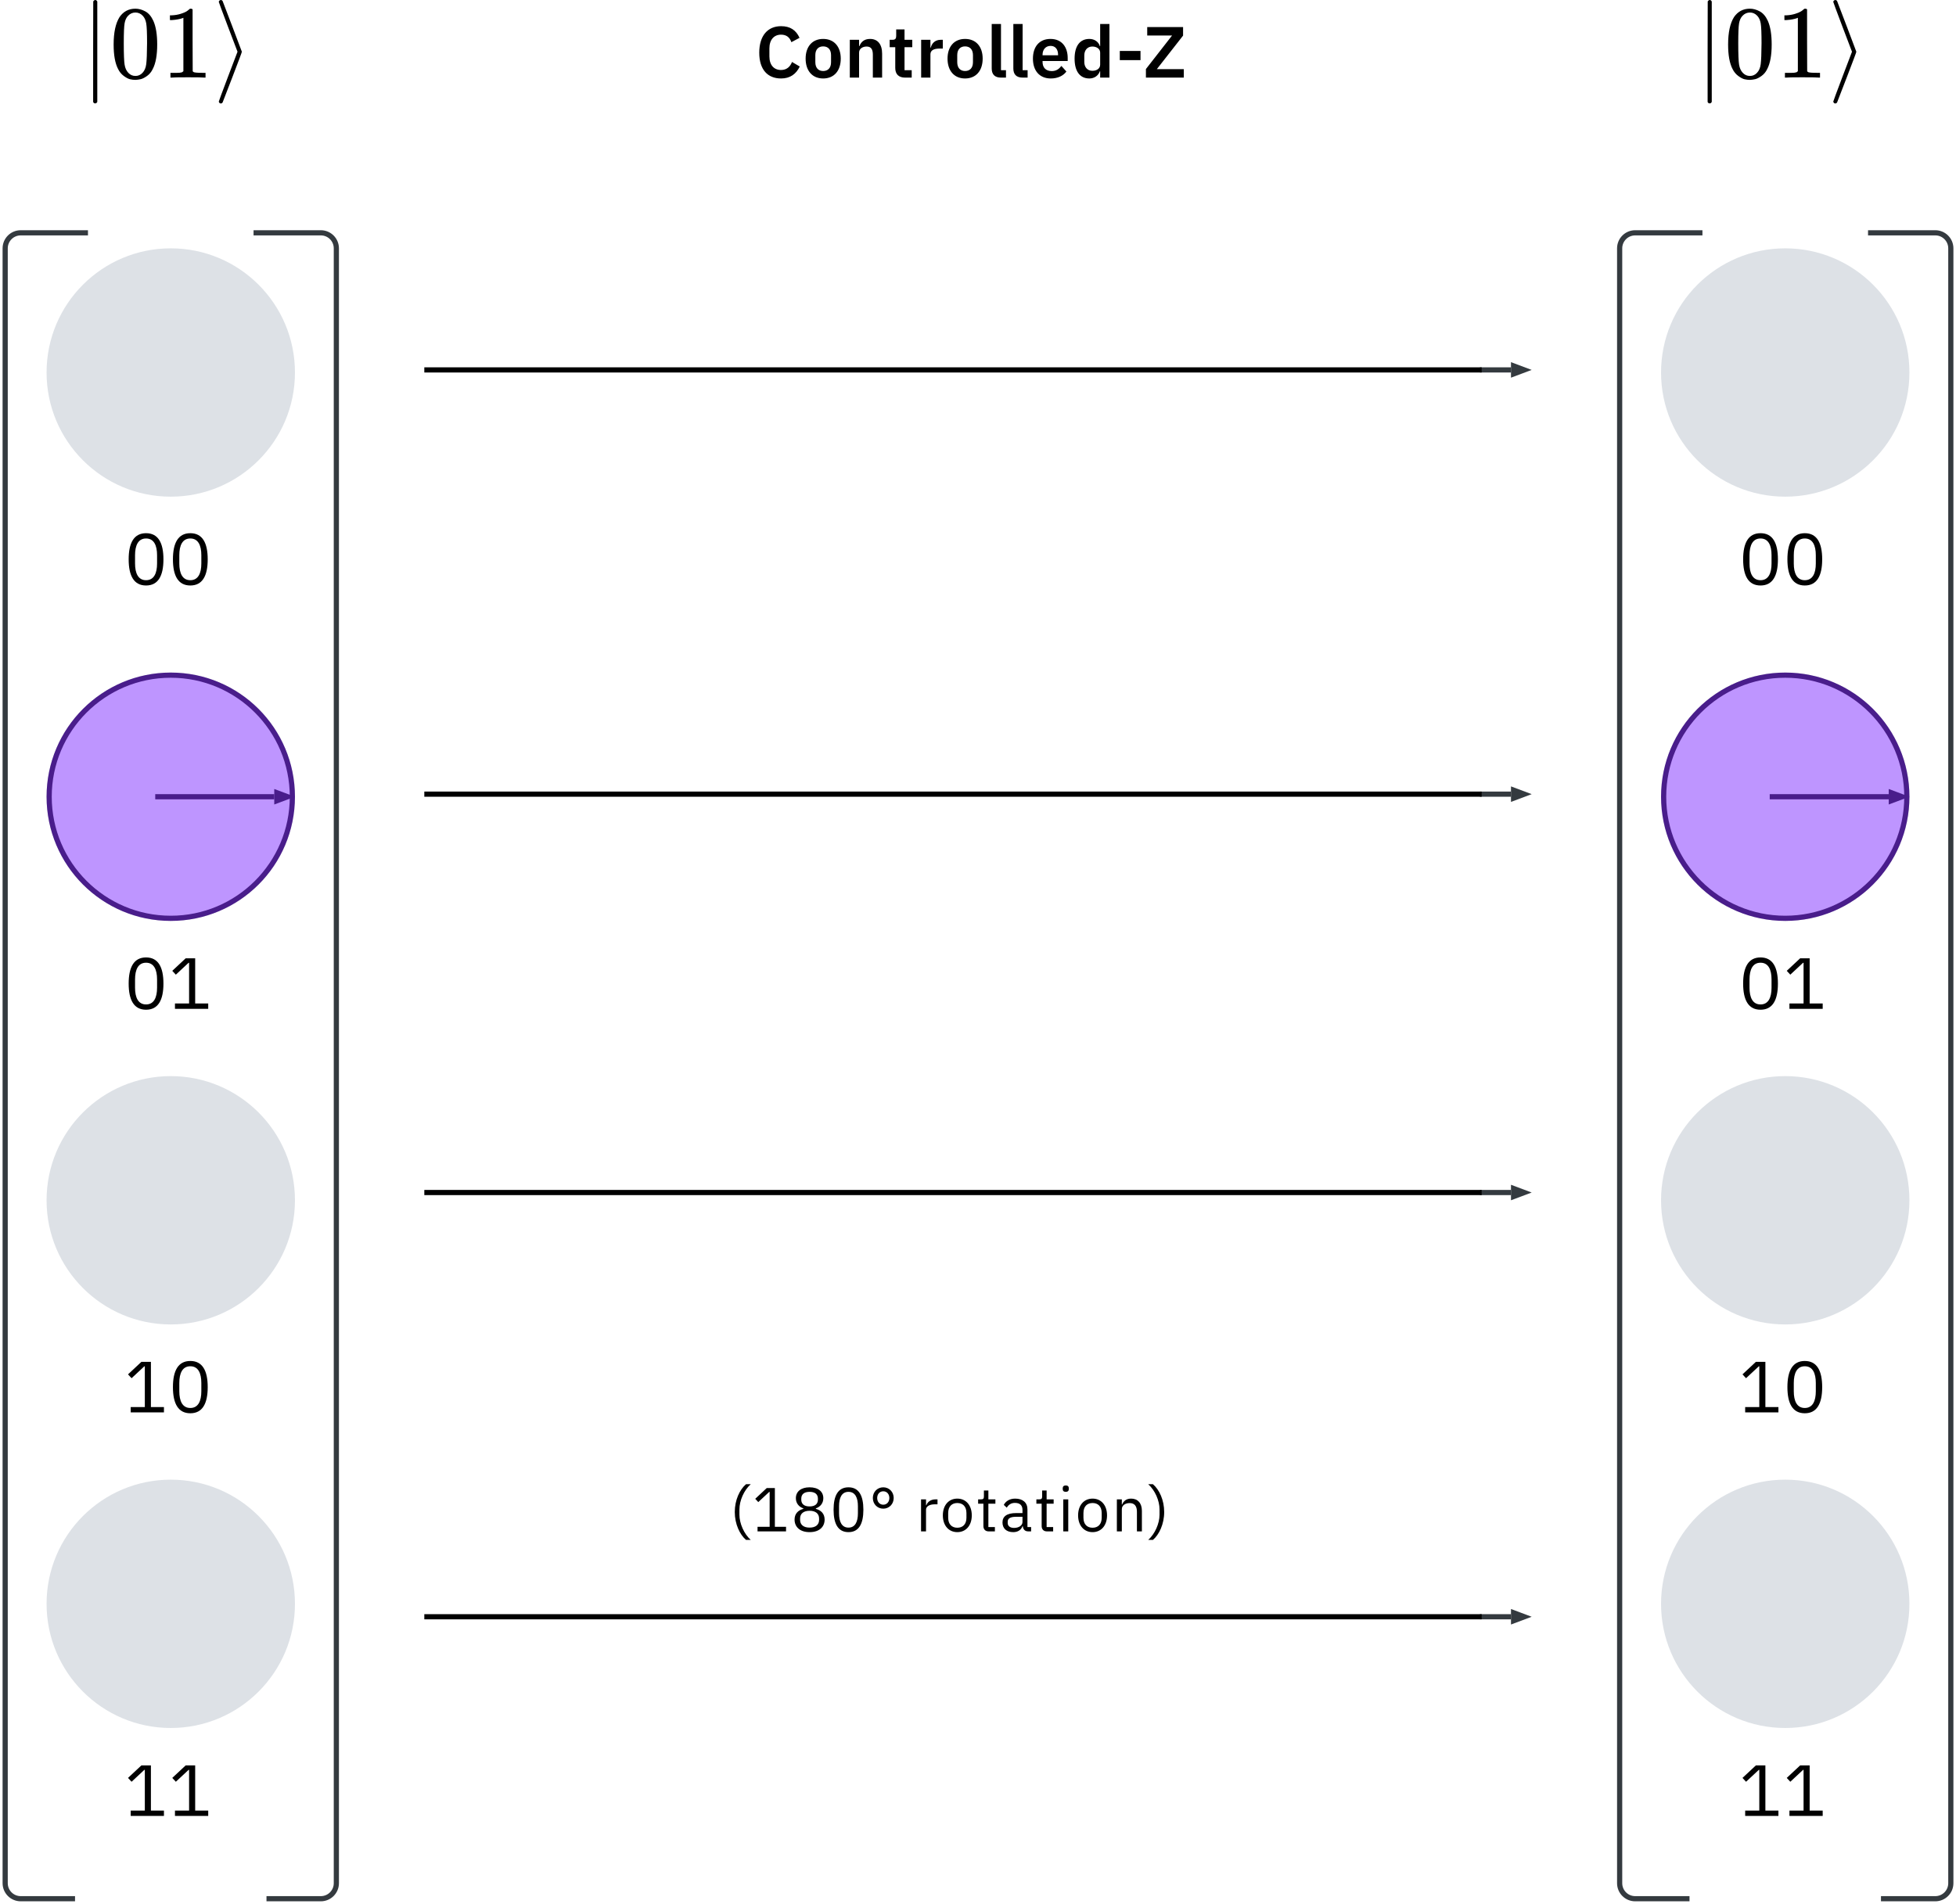 <svg width="378" height="368" viewBox="0 0 378 368" fill="none" xmlns="http://www.w3.org/2000/svg">
<path d="M141.996 292.256C141.996 294.596 142.98 296.636 144.168 297.644H145.08C143.784 296.492 142.896 294.464 142.896 292.784V291.752C142.896 290.072 143.748 288.08 145.08 286.88H144.168C142.944 287.924 141.996 289.94 141.996 292.256ZM151.904 296V295.112H149.744V287.624H148.172L145.952 289.7L146.54 290.336L148.652 288.368H148.736V295.112H146.396V296H151.904ZM156.455 296.144C158.363 296.144 159.359 295.1 159.359 293.72C159.359 292.58 158.675 291.92 157.667 291.644V291.548C158.543 291.248 159.107 290.54 159.107 289.58C159.107 288.308 158.123 287.48 156.455 287.48C154.787 287.48 153.803 288.308 153.803 289.58C153.803 290.54 154.367 291.248 155.243 291.548V291.644C154.235 291.92 153.551 292.58 153.551 293.72C153.551 295.1 154.547 296.144 156.455 296.144ZM156.455 295.268C155.291 295.268 154.619 294.716 154.619 293.768V293.516C154.619 292.568 155.291 292.016 156.455 292.016C157.619 292.016 158.291 292.568 158.291 293.516V293.768C158.291 294.716 157.619 295.268 156.455 295.268ZM156.455 291.176C155.411 291.176 154.847 290.708 154.847 289.856V289.676C154.847 288.824 155.411 288.356 156.455 288.356C157.499 288.356 158.063 288.824 158.063 289.676V289.856C158.063 290.708 157.499 291.176 156.455 291.176ZM163.97 296.144C165.974 296.144 166.85 294.548 166.85 291.812C166.85 289.076 165.974 287.48 163.97 287.48C161.966 287.48 161.09 289.076 161.09 291.812C161.09 294.548 161.966 296.144 163.97 296.144ZM163.97 295.268C162.662 295.268 162.146 294.116 162.146 292.496V291.128C162.146 289.508 162.662 288.356 163.97 288.356C165.278 288.356 165.794 289.508 165.794 291.128V292.496C165.794 294.116 165.278 295.268 163.97 295.268ZM170.693 291.608C171.833 291.608 172.709 290.72 172.709 289.544C172.709 288.368 171.833 287.48 170.693 287.48C169.553 287.48 168.677 288.368 168.677 289.544C168.677 290.72 169.553 291.608 170.693 291.608ZM170.693 290.84C169.973 290.84 169.517 290.264 169.517 289.544C169.517 288.824 169.973 288.248 170.693 288.248C171.413 288.248 171.869 288.824 171.869 289.544C171.869 290.264 171.413 290.84 170.693 290.84ZM178.955 296V291.8C178.955 291.212 179.579 290.768 180.611 290.768H181.175V289.808H180.803C179.795 289.808 179.231 290.36 179.015 290.948H178.955V289.808H177.995V296H178.955ZM185.002 296.144C186.658 296.144 187.798 294.872 187.798 292.904C187.798 290.936 186.658 289.664 185.002 289.664C183.346 289.664 182.206 290.936 182.206 292.904C182.206 294.872 183.346 296.144 185.002 296.144ZM185.002 295.292C183.97 295.292 183.238 294.656 183.238 293.348V292.46C183.238 291.152 183.97 290.516 185.002 290.516C186.034 290.516 186.766 291.152 186.766 292.46V293.348C186.766 294.656 186.034 295.292 185.002 295.292ZM192.265 296V295.16H191.005V290.648H192.361V289.808H191.005V288.092H190.141V289.244C190.141 289.664 190.009 289.808 189.601 289.808H189.025V290.648H190.045V294.98C190.045 295.58 190.405 296 191.065 296H192.265ZM199.264 296V295.16H198.556V291.752C198.556 290.444 197.668 289.664 196.18 289.664C195.064 289.664 194.32 290.216 193.984 290.876L194.56 291.416C194.896 290.852 195.388 290.492 196.132 290.492C197.116 290.492 197.596 290.972 197.596 291.848V292.46H196.372C194.572 292.46 193.732 293.108 193.732 294.272C193.732 295.424 194.5 296.144 195.808 296.144C196.672 296.144 197.332 295.748 197.596 294.992H197.656C197.728 295.568 198.016 296 198.724 296H199.264ZM195.964 295.328C195.22 295.328 194.74 294.98 194.74 294.368V294.116C194.74 293.516 195.232 293.18 196.324 293.18H197.596V294.2C197.596 294.836 196.912 295.328 195.964 295.328ZM203.522 296V295.16H202.262V290.648H203.618V289.808H202.262V288.092H201.398V289.244C201.398 289.664 201.266 289.808 200.858 289.808H200.282V290.648H201.302V294.98C201.302 295.58 201.662 296 202.322 296H203.522ZM205.961 288.356C206.369 288.356 206.549 288.14 206.549 287.816V287.66C206.549 287.336 206.369 287.12 205.961 287.12C205.553 287.12 205.373 287.336 205.373 287.66V287.816C205.373 288.14 205.553 288.356 205.961 288.356ZM205.481 296H206.441V289.808H205.481V296ZM211.141 296.144C212.797 296.144 213.937 294.872 213.937 292.904C213.937 290.936 212.797 289.664 211.141 289.664C209.485 289.664 208.345 290.936 208.345 292.904C208.345 294.872 209.485 296.144 211.141 296.144ZM211.141 295.292C210.109 295.292 209.377 294.656 209.377 293.348V292.46C209.377 291.152 210.109 290.516 211.141 290.516C212.173 290.516 212.905 291.152 212.905 292.46V293.348C212.905 294.656 212.173 295.292 211.141 295.292ZM216.796 296V291.704C216.796 290.912 217.54 290.528 218.308 290.528C219.232 290.528 219.712 291.092 219.712 292.196V296H220.672V292.028C220.672 290.528 219.868 289.664 218.596 289.664C217.672 289.664 217.144 290.12 216.844 290.816H216.796V289.808H215.836V296H216.796ZM224.981 292.256C224.981 289.94 224.033 287.924 222.809 286.88H221.897C223.229 288.08 224.081 290.072 224.081 291.752V292.784C224.081 294.464 223.193 296.492 221.897 297.644H222.809C223.997 296.636 224.981 294.596 224.981 292.256Z" fill="black"/>
<circle cx="33" cy="72" r="24" fill="#DDE1E6"/>
<circle cx="345" cy="72" r="24" fill="#DDE1E6"/>
<path d="M28.226 113.168C30.564 113.168 31.585 111.306 31.585 108.114C31.585 104.922 30.564 103.06 28.226 103.06C25.887 103.06 24.866 104.922 24.866 108.114C24.866 111.306 25.887 113.168 28.226 113.168ZM28.226 112.146C26.7 112.146 26.098 110.802 26.098 108.912V107.316C26.098 105.426 26.7 104.082 28.226 104.082C29.752 104.082 30.354 105.426 30.354 107.316V108.912C30.354 110.802 29.752 112.146 28.226 112.146ZM36.78 113.168C39.118 113.168 40.14 111.306 40.14 108.114C40.14 104.922 39.118 103.06 36.78 103.06C34.442 103.06 33.42 104.922 33.42 108.114C33.42 111.306 34.442 113.168 36.78 113.168ZM36.78 112.146C35.254 112.146 34.652 110.802 34.652 108.912V107.316C34.652 105.426 35.254 104.082 36.78 104.082C38.306 104.082 38.908 105.426 38.908 107.316V108.912C38.908 110.802 38.306 112.146 36.78 112.146Z" fill="black"/>
<path d="M340.225 113.168C342.563 113.168 343.585 111.306 343.585 108.114C343.585 104.922 342.563 103.06 340.225 103.06C337.887 103.06 336.865 104.922 336.865 108.114C336.865 111.306 337.887 113.168 340.225 113.168ZM340.225 112.146C338.699 112.146 338.097 110.802 338.097 108.912V107.316C338.097 105.426 338.699 104.082 340.225 104.082C341.751 104.082 342.353 105.426 342.353 107.316V108.912C342.353 110.802 341.751 112.146 340.225 112.146ZM348.78 113.168C351.118 113.168 352.14 111.306 352.14 108.114C352.14 104.922 351.118 103.06 348.78 103.06C346.442 103.06 345.42 104.922 345.42 108.114C345.42 111.306 346.442 113.168 348.78 113.168ZM348.78 112.146C347.254 112.146 346.652 110.802 346.652 108.912V107.316C346.652 105.426 347.254 104.082 348.78 104.082C350.306 104.082 350.908 105.426 350.908 107.316V108.912C350.908 110.802 350.306 112.146 348.78 112.146Z" fill="black"/>
<path d="M28.226 195.168C30.564 195.168 31.585 193.306 31.585 190.114C31.585 186.922 30.564 185.06 28.226 185.06C25.887 185.06 24.866 186.922 24.866 190.114C24.866 193.306 25.887 195.168 28.226 195.168ZM28.226 194.146C26.7 194.146 26.098 192.802 26.098 190.912V189.316C26.098 187.426 26.7 186.082 28.226 186.082C29.752 186.082 30.354 187.426 30.354 189.316V190.912C30.354 192.802 29.752 194.146 28.226 194.146ZM40.238 195V193.964H37.718V185.228H35.884L33.294 187.65L33.98 188.392L36.444 186.096H36.542V193.964H33.812V195H40.238Z" fill="black"/>
<path d="M340.225 195.168C342.563 195.168 343.585 193.306 343.585 190.114C343.585 186.922 342.563 185.06 340.225 185.06C337.887 185.06 336.865 186.922 336.865 190.114C336.865 193.306 337.887 195.168 340.225 195.168ZM340.225 194.146C338.699 194.146 338.097 192.802 338.097 190.912V189.316C338.097 187.426 338.699 186.082 340.225 186.082C341.751 186.082 342.353 187.426 342.353 189.316V190.912C342.353 192.802 341.751 194.146 340.225 194.146ZM352.238 195V193.964H349.718V185.228H347.884L345.294 187.65L345.98 188.392L348.444 186.096H348.542V193.964H345.812V195H352.238Z" fill="black"/>
<path d="M31.683 273V271.964H29.163V263.228H27.329L24.739 265.65L25.425 266.392L27.89 264.096H27.988V271.964H25.258V273H31.683ZM36.78 273.168C39.118 273.168 40.14 271.306 40.14 268.114C40.14 264.922 39.118 263.06 36.78 263.06C34.442 263.06 33.42 264.922 33.42 268.114C33.42 271.306 34.442 273.168 36.78 273.168ZM36.78 272.146C35.254 272.146 34.652 270.802 34.652 268.912V267.316C34.652 265.426 35.254 264.082 36.78 264.082C38.306 264.082 38.908 265.426 38.908 267.316V268.912C38.908 270.802 38.306 272.146 36.78 272.146Z" fill="black"/>
<path d="M343.683 273V271.964H341.163V263.228H339.329L336.739 265.65L337.425 266.392L339.889 264.096H339.987V271.964H337.257V273H343.683ZM348.78 273.168C351.118 273.168 352.14 271.306 352.14 268.114C352.14 264.922 351.118 263.06 348.78 263.06C346.442 263.06 345.42 264.922 345.42 268.114C345.42 271.306 346.442 273.168 348.78 273.168ZM348.78 272.146C347.254 272.146 346.652 270.802 346.652 268.912V267.316C346.652 265.426 347.254 264.082 348.78 264.082C350.306 264.082 350.908 265.426 350.908 267.316V268.912C350.908 270.802 350.306 272.146 348.78 272.146Z" fill="black"/>
<path d="M31.683 351V349.964H29.163V341.228H27.329L24.739 343.65L25.425 344.392L27.89 342.096H27.988V349.964H25.258V351H31.683ZM40.238 351V349.964H37.718V341.228H35.884L33.294 343.65L33.98 344.392L36.444 342.096H36.542V349.964H33.812V351H40.238Z" fill="black"/>
<path d="M343.683 351V349.964H341.163V341.228H339.329L336.739 343.65L337.425 344.392L339.889 342.096H339.987V349.964H337.257V351H343.683ZM352.238 351V349.964H349.718V341.228H347.884L345.294 343.65L345.98 344.392L348.444 342.096H348.542V349.964H345.812V351H352.238Z" fill="black"/>
<circle cx="33" cy="232" r="24" fill="#DDE1E6"/>
<circle cx="345" cy="232" r="24" fill="#DDE1E6"/>
<circle cx="33" cy="154" r="24" fill="#DDE1E6"/>
<path d="M33 130.5C45.979 130.5 56.5 141.021 56.5 154C56.5 166.979 45.979 177.5 33 177.5C20.021 177.5 9.5 166.979 9.5 154C9.5 141.021 20.021 130.5 33 130.5Z" fill="#BE95FF" stroke="#491D8B"/>
<path d="M53 155.5L57 154L53 152.5L53 155.5Z" fill="#491D8B"/>
<line x1="53" y1="154" x2="30" y2="154" stroke="#491D8B"/>
<circle cx="345" cy="154" r="24" fill="#DDE1E6"/>
<circle cx="33" cy="310" r="24" fill="#DDE1E6"/>
<circle cx="345" cy="310" r="24" fill="#DDE1E6"/>
<path d="M49 45H62C63.657 45 65 46.343 65 48V364C65 365.657 63.657 367 62 367H51.5" stroke="#343A3F"/>
<path d="M17 45H4C2.343 45 1 46.343 1 48V364C1 365.657 2.343 367 4 367H14.5" stroke="#343A3F"/>
<path d="M361 45H374C375.657 45 377 46.343 377 48V364C377 365.657 375.657 367 374 367H363.5" stroke="#343A3F"/>
<path d="M329 45H316C314.343 45 313 46.343 313 48V364C313 365.657 314.343 367 316 367H326.5" stroke="#343A3F"/>
<path d="M292 73L296 71.5L292 70V73Z" fill="#343A3F"/>
<line x1="292" y1="71.5" x2="286" y2="71.5" stroke="#343A3F"/>
<line x1="286.334" y1="71.5" x2="82" y2="71.5" stroke="black"/>
<path d="M292 314L296 312.5L292 311V314Z" fill="#343A3F"/>
<line x1="292" y1="312.5" x2="286" y2="312.5" stroke="#343A3F"/>
<line x1="286.334" y1="312.5" x2="82" y2="312.5" stroke="black"/>
<path d="M292 155L296 153.5L292 152V155Z" fill="#343A3F"/>
<line x1="292" y1="153.5" x2="286" y2="153.5" stroke="#343A3F"/>
<line x1="286.334" y1="153.5" x2="82" y2="153.5" stroke="black"/>
<path d="M292 232L296 230.5L292 229V232Z" fill="#343A3F"/>
<line x1="292" y1="230.5" x2="286" y2="230.5" stroke="#343A3F"/>
<line x1="286.334" y1="230.5" x2="82" y2="230.5" stroke="black"/>
<path d="M150.942 15.168C152.692 15.168 153.854 14.314 154.554 12.858L153.056 11.976C152.734 12.858 152.048 13.53 150.942 13.53C149.57 13.53 148.688 12.578 148.688 10.898V9.358C148.688 7.692 149.57 6.698 150.942 6.698C152.034 6.698 152.65 7.286 152.93 8.154L154.512 7.314C153.826 5.802 152.692 5.06 150.942 5.06C148.366 5.06 146.728 6.894 146.728 10.184C146.728 13.474 148.366 15.168 150.942 15.168ZM159.076 15.168C161.176 15.168 162.478 13.684 162.478 11.332C162.478 8.994 161.176 7.524 159.076 7.524C156.99 7.524 155.688 8.994 155.688 11.332C155.688 13.684 156.99 15.168 159.076 15.168ZM159.076 13.726C158.152 13.726 157.564 13.124 157.564 12.018V10.66C157.564 9.568 158.152 8.966 159.076 8.966C160.014 8.966 160.602 9.568 160.602 10.66V12.018C160.602 13.124 160.014 13.726 159.076 13.726ZM166.019 15V10.17C166.019 9.386 166.733 8.994 167.475 8.994C168.329 8.994 168.679 9.526 168.679 10.562V15H170.471V10.38C170.471 8.56 169.631 7.524 168.133 7.524C166.999 7.524 166.383 8.126 166.089 8.91H166.019V7.692H164.227V15H166.019ZM174.9 15H176.188V13.572H174.802V9.12H176.3V7.692H174.802V5.69H173.192V6.936C173.192 7.44 173.024 7.692 172.492 7.692H171.932V9.12H173.01V13.138C173.01 14.328 173.668 15 174.9 15ZM179.806 15V10.52C179.806 9.722 180.436 9.386 181.64 9.386H182.2V7.692H181.808C180.646 7.692 180.058 8.434 179.876 9.204H179.806V7.692H178.014V15H179.806ZM186.5 15.168C188.6 15.168 189.902 13.684 189.902 11.332C189.902 8.994 188.6 7.524 186.5 7.524C184.414 7.524 183.112 8.994 183.112 11.332C183.112 13.684 184.414 15.168 186.5 15.168ZM186.5 13.726C185.576 13.726 184.988 13.124 184.988 12.018V10.66C184.988 9.568 185.576 8.966 186.5 8.966C187.438 8.966 188.026 9.568 188.026 10.66V12.018C188.026 13.124 187.438 13.726 186.5 13.726ZM194.408 15V13.572H193.442V4.64H191.65V13.236C191.65 14.356 192.224 15 193.442 15H194.408ZM198.588 15V13.572H197.622V4.64H195.83V13.236C195.83 14.356 196.404 15 197.622 15H198.588ZM203.059 15.168C204.417 15.168 205.481 14.65 206.083 13.824L205.117 12.746C204.669 13.32 204.137 13.74 203.255 13.74C202.079 13.74 201.477 13.026 201.477 11.976V11.794H206.335V11.206C206.335 9.204 205.285 7.524 203.003 7.524C200.861 7.524 199.615 9.022 199.615 11.332C199.615 13.67 200.903 15.168 203.059 15.168ZM203.031 8.868C203.955 8.868 204.473 9.554 204.473 10.562V10.688H201.477V10.576C201.477 9.568 202.093 8.868 203.031 8.868ZM212.608 15H214.4V4.64H212.608V8.896H212.538C212.286 8.056 211.488 7.524 210.522 7.524C208.688 7.524 207.666 8.896 207.666 11.332C207.666 13.782 208.688 15.168 210.522 15.168C211.488 15.168 212.272 14.608 212.538 13.782H212.608V15ZM211.096 13.684C210.172 13.684 209.542 13.012 209.542 11.976V10.716C209.542 9.68 210.172 8.994 211.096 8.994C211.95 8.994 212.608 9.456 212.608 10.17V12.494C212.608 13.25 211.95 13.684 211.096 13.684ZM220.406 11.626V9.848H216.402V11.626H220.406ZM228.772 13.362H223.564L228.632 6.88V5.228H221.702V6.866H226.504L221.45 13.348V15H228.772V13.362Z" fill="black"/>
<path d="M18.4 19.98H18.36C18.2 19.98 18.08 19.886 18 19.7V9.98L18.02 0.26C18.153 0.086 18.28 -0 18.4 -0C18.573 -0 18.707 0.1 18.8 0.3V19.7C18.693 19.886 18.573 19.98 18.44 19.98H18.4Z" fill="black"/>
<path d="M23.1 3.3C23.847 2.22 24.867 1.68 26.16 1.68C26.8 1.68 27.44 1.853 28.08 2.2C28.72 2.546 29.24 3.16 29.64 4.04C30.133 5.146 30.38 6.666 30.38 8.6C30.38 10.666 30.093 12.246 29.52 13.339C29.253 13.899 28.887 14.346 28.42 14.68C27.953 15.013 27.547 15.22 27.2 15.3C26.853 15.38 26.513 15.426 26.18 15.44C25.833 15.44 25.487 15.399 25.14 15.319C24.793 15.239 24.387 15.026 23.92 14.68C23.453 14.333 23.087 13.886 22.82 13.339C22.247 12.246 21.96 10.666 21.96 8.6C21.96 6.28 22.34 4.513 23.1 3.3ZM27.6 3.06C27.2 2.633 26.727 2.42 26.18 2.42C25.62 2.42 25.14 2.633 24.74 3.06C24.407 3.406 24.187 3.886 24.08 4.5C23.973 5.113 23.92 6.393 23.92 8.339C23.92 10.446 23.973 11.833 24.08 12.499C24.187 13.166 24.427 13.693 24.8 14.079C25.173 14.479 25.633 14.68 26.18 14.68C26.713 14.68 27.167 14.479 27.54 14.079C27.927 13.68 28.167 13.12 28.26 12.399C28.353 11.68 28.407 10.326 28.42 8.339C28.42 6.406 28.367 5.133 28.26 4.52C28.153 3.906 27.933 3.42 27.6 3.06Z" fill="black"/>
<path d="M35.44 3.44L35.18 3.54C34.993 3.606 34.727 3.673 34.38 3.74C34.033 3.806 33.647 3.853 33.22 3.88H32.84V2.96H33.22C33.846 2.933 34.426 2.833 34.96 2.66C35.493 2.486 35.867 2.326 36.08 2.18C36.293 2.033 36.48 1.886 36.64 1.74C36.666 1.7 36.746 1.68 36.88 1.68C37 1.68 37.113 1.72 37.22 1.8V7.78L37.24 13.78C37.333 13.873 37.413 13.933 37.48 13.96C37.547 13.986 37.706 14.013 37.96 14.04C38.213 14.066 38.627 14.079 39.2 14.079H39.72V14.999H39.5C39.22 14.96 38.16 14.94 36.32 14.94C34.507 14.94 33.46 14.96 33.18 14.999H32.94V14.079H33.46C33.753 14.079 34.007 14.079 34.22 14.079C34.433 14.079 34.6 14.073 34.72 14.059C34.84 14.046 34.947 14.026 35.04 13.999C35.133 13.973 35.187 13.96 35.2 13.96C35.213 13.96 35.253 13.926 35.32 13.86C35.386 13.793 35.426 13.766 35.44 13.78V3.44Z" fill="black"/>
<path d="M42.28 0.36C42.293 0.267 42.333 0.187 42.4 0.12C42.467 0.053 42.56 0.013 42.68 0C42.813 0 42.926 0.067 43.02 0.2C43.06 0.293 43.686 1.933 44.9 5.12C46.113 8.307 46.726 9.933 46.74 10C46.753 10.067 46.146 11.693 44.92 14.88C43.693 18.067 43.06 19.707 43.02 19.8C42.926 19.933 42.813 20 42.68 20C42.573 20 42.486 19.967 42.42 19.9C42.353 19.833 42.306 19.747 42.28 19.64C42.28 19.573 42.88 17.953 44.08 14.78C45.293 11.62 45.9 10.027 45.9 10C45.9 9.973 45.293 8.38 44.08 5.22C42.88 2.047 42.28 0.427 42.28 0.36Z" fill="black"/>
<path d="M330.4 19.98H330.36C330.2 19.98 330.08 19.886 330 19.7V9.98L330.02 0.26C330.153 0.086 330.28 -0 330.4 -0C330.573 -0 330.707 0.1 330.8 0.3V19.7C330.693 19.886 330.573 19.98 330.44 19.98H330.4Z" fill="black"/>
<path d="M335.1 3.3C335.847 2.22 336.867 1.68 338.16 1.68C338.8 1.68 339.44 1.853 340.08 2.2C340.72 2.546 341.24 3.16 341.64 4.04C342.133 5.146 342.38 6.666 342.38 8.6C342.38 10.666 342.093 12.246 341.52 13.339C341.253 13.899 340.887 14.346 340.42 14.68C339.953 15.013 339.547 15.22 339.2 15.3C338.853 15.38 338.513 15.426 338.18 15.44C337.833 15.44 337.487 15.399 337.14 15.319C336.793 15.239 336.387 15.026 335.92 14.68C335.453 14.333 335.087 13.886 334.82 13.339C334.247 12.246 333.96 10.666 333.96 8.6C333.96 6.28 334.34 4.513 335.1 3.3ZM339.6 3.06C339.2 2.633 338.727 2.42 338.18 2.42C337.62 2.42 337.14 2.633 336.74 3.06C336.407 3.406 336.187 3.886 336.08 4.5C335.973 5.113 335.92 6.393 335.92 8.339C335.92 10.446 335.973 11.833 336.08 12.499C336.187 13.166 336.427 13.693 336.8 14.079C337.173 14.479 337.633 14.68 338.18 14.68C338.713 14.68 339.167 14.479 339.54 14.079C339.927 13.68 340.167 13.12 340.26 12.399C340.353 11.68 340.407 10.326 340.42 8.339C340.42 6.406 340.367 5.133 340.26 4.52C340.153 3.906 339.933 3.42 339.6 3.06Z" fill="black"/>
<path d="M347.44 3.44L347.18 3.54C346.993 3.606 346.726 3.673 346.38 3.74C346.033 3.806 345.647 3.853 345.22 3.88H344.84V2.96H345.22C345.847 2.933 346.426 2.833 346.96 2.66C347.493 2.486 347.866 2.326 348.08 2.18C348.293 2.033 348.48 1.886 348.64 1.74C348.666 1.7 348.746 1.68 348.88 1.68C349 1.68 349.113 1.72 349.22 1.8V7.78L349.24 13.78C349.333 13.873 349.413 13.933 349.48 13.96C349.546 13.986 349.706 14.013 349.96 14.04C350.213 14.066 350.626 14.079 351.2 14.079H351.72V14.999H351.5C351.22 14.96 350.16 14.94 348.32 14.94C346.506 14.94 345.46 14.96 345.18 14.999H344.94V14.079H345.46C345.753 14.079 346.007 14.079 346.22 14.079C346.433 14.079 346.6 14.073 346.72 14.059C346.84 14.046 346.946 14.026 347.04 13.999C347.133 13.973 347.186 13.96 347.2 13.96C347.213 13.96 347.253 13.926 347.32 13.86C347.386 13.793 347.426 13.766 347.44 13.78V3.44Z" fill="black"/>
<path d="M354.28 0.36C354.293 0.267 354.333 0.187 354.4 0.12C354.466 0.053 354.56 0.013 354.68 0C354.813 0 354.926 0.067 355.02 0.2C355.06 0.293 355.686 1.933 356.9 5.12C358.113 8.307 358.726 9.933 358.74 10C358.753 10.067 358.146 11.693 356.92 14.88C355.693 18.067 355.06 19.707 355.02 19.8C354.926 19.933 354.813 20 354.68 20C354.573 20 354.486 19.967 354.42 19.9C354.353 19.833 354.306 19.747 354.28 19.64C354.28 19.573 354.88 17.953 356.08 14.78C357.293 11.62 357.9 10.027 357.9 10C357.9 9.973 357.293 8.38 356.08 5.22C354.88 2.047 354.28 0.427 354.28 0.36Z" fill="black"/>
<path d="M345 130.5C357.979 130.5 368.5 141.021 368.5 154C368.5 166.979 357.979 177.5 345 177.5C332.021 177.5 321.5 166.979 321.5 154C321.5 141.021 332.021 130.5 345 130.5Z" fill="#BE95FF" stroke="#491D8B"/>
<path d="M365 155.5L369 154L365 152.5V155.5Z" fill="#491D8B"/>
<line x1="365" y1="154" x2="342" y2="154" stroke="#491D8B"/>
</svg>
